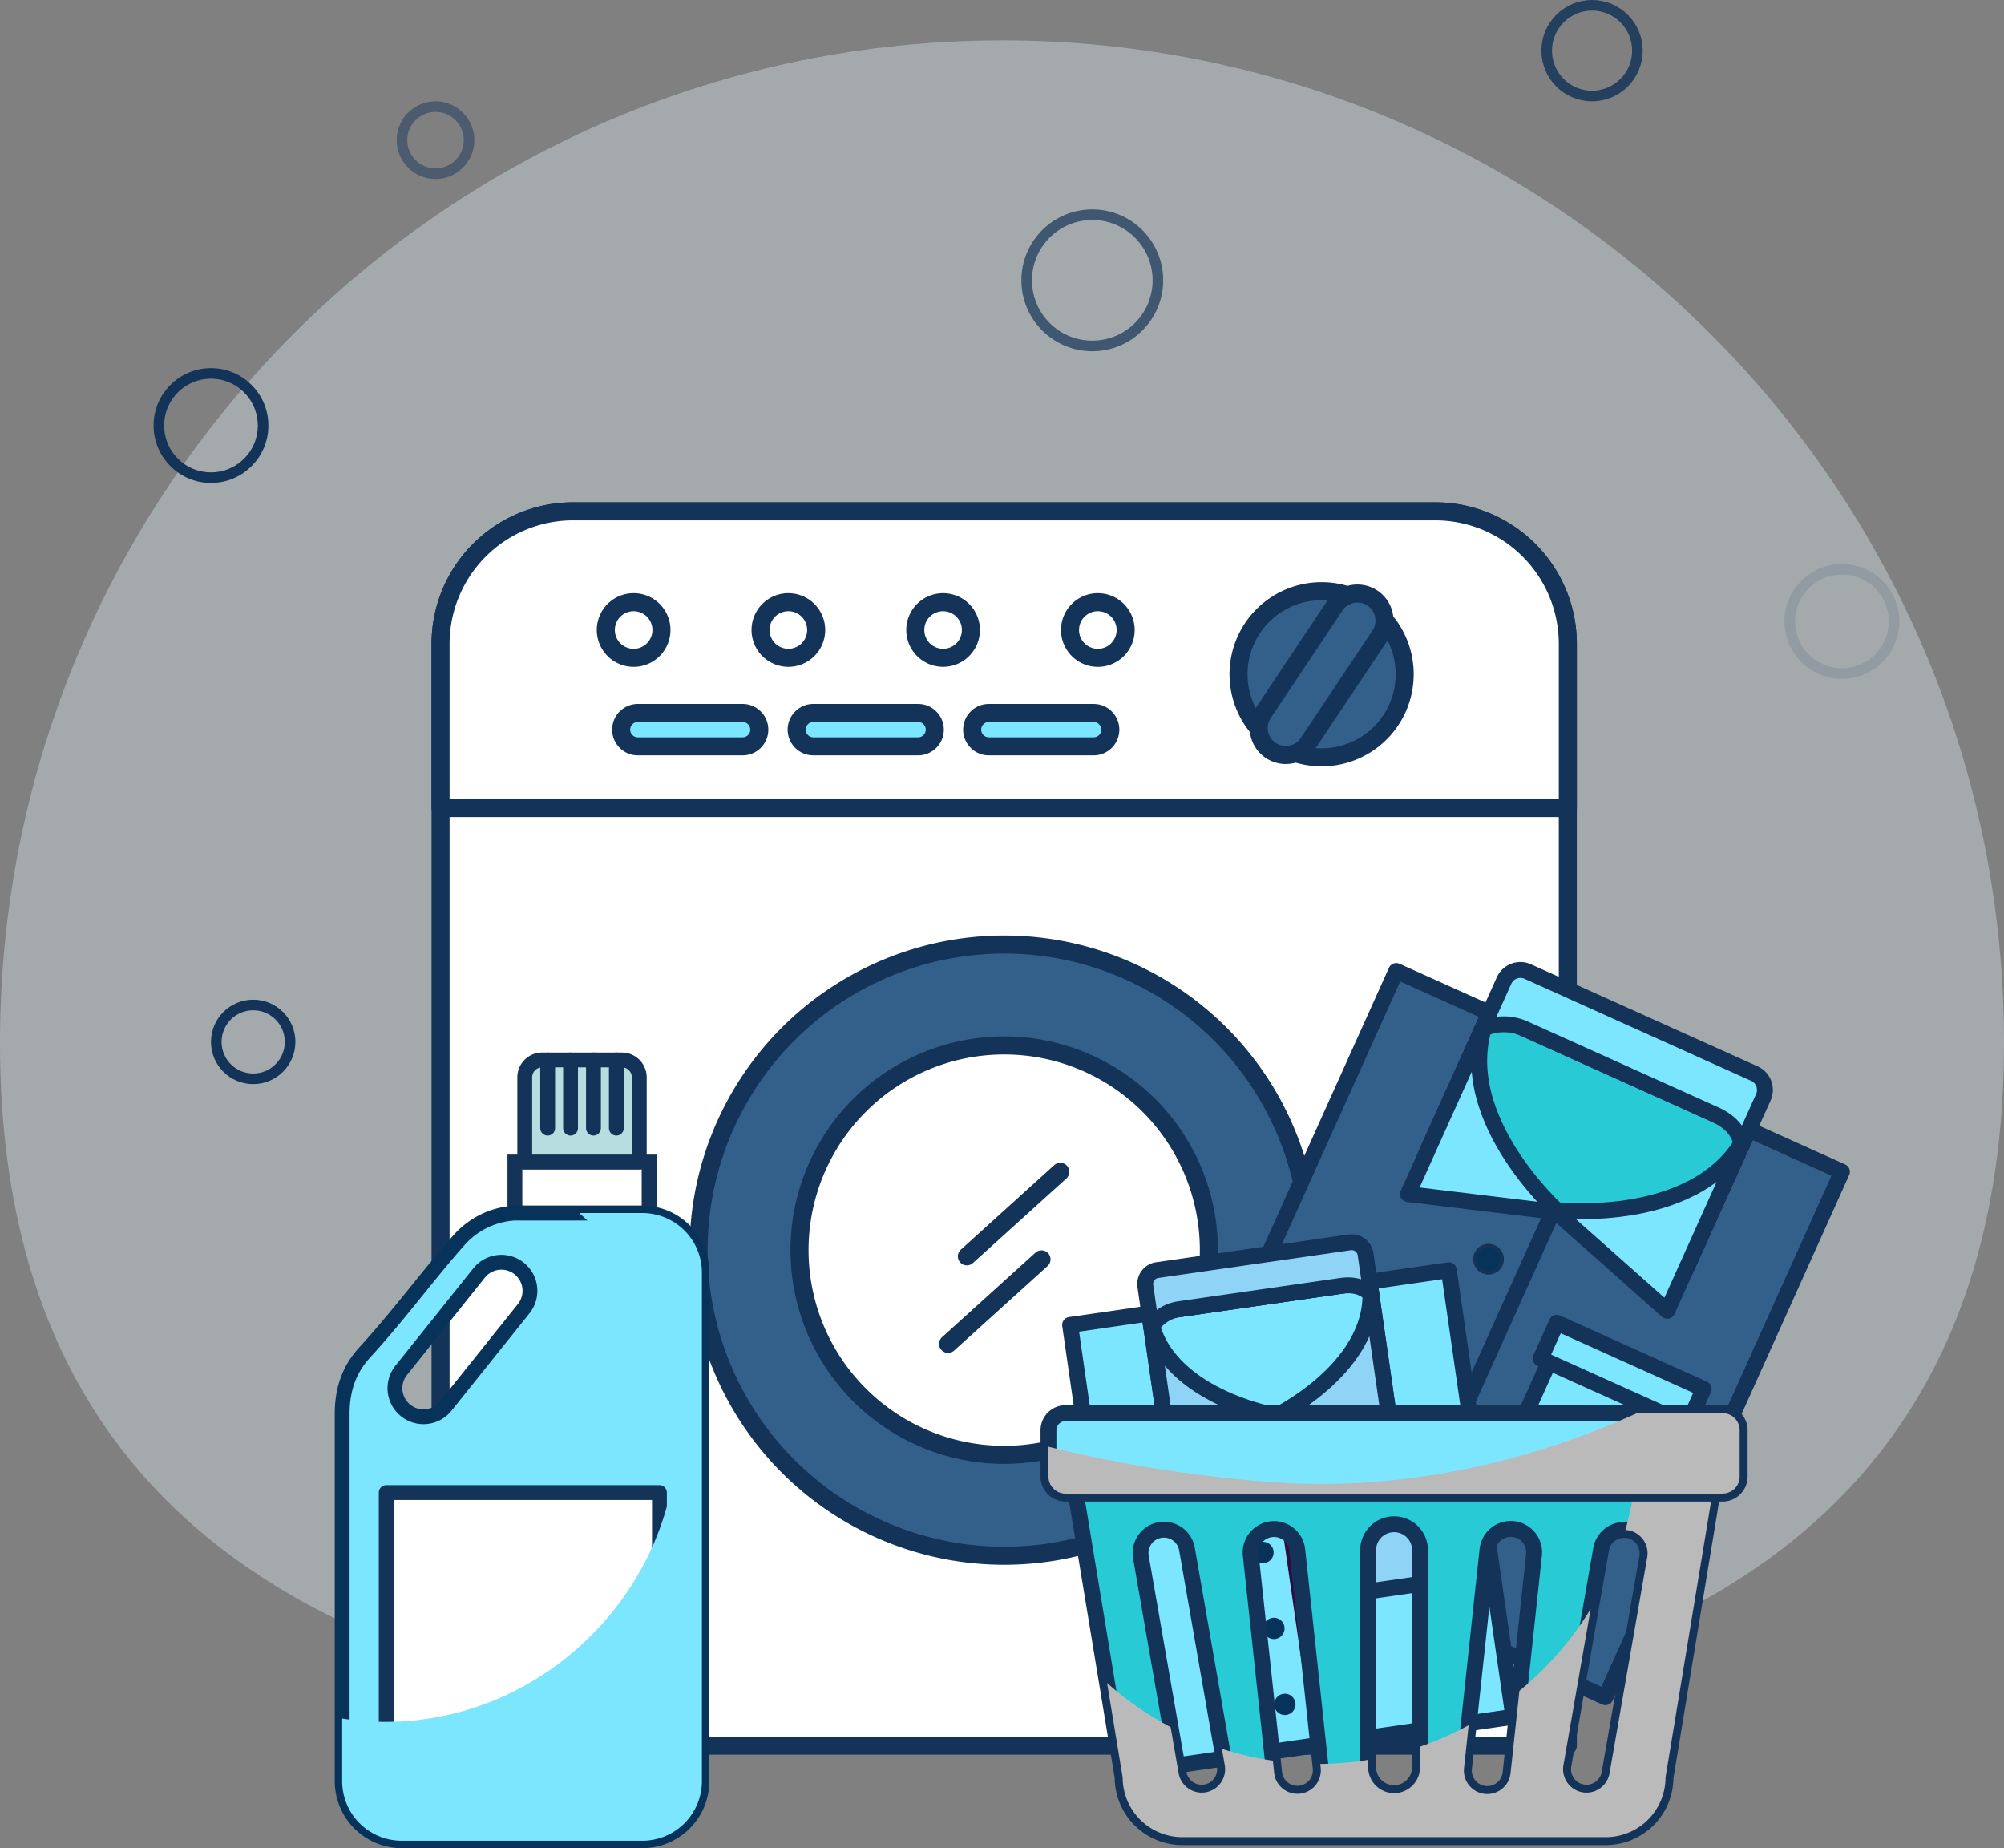 <svg xmlns="http://www.w3.org/2000/svg" width="567.884" height="523.634" viewBox="0 0 567.884 523.634"><rect x="0" y="0" width="567.884" height="523.634" fill="#808080" stroke="none"/><defs><style>.a{fill:#dfeef3;opacity:0.387;}.b,.s,.w{fill:#fff;}.aa,.ab,.ac,.b,.c,.d,.e,.g,.i,.j,.k,.l,.m,.n,.q,.s,.t,.u,.w,.y,.z{stroke:#143358;}.b,.c,.d,.e,.g,.h,.i,.j,.m,.n,.o,.q,.s,.t,.u,.v,.w{stroke-linecap:round;}.b,.c,.d,.e,.g,.h,.i,.j,.n,.o,.q,.t,.u,.v,.w{stroke-linejoin:round;}.b,.c,.d,.e{stroke-width:5.114px;}.c,.g{fill:#33608a;}.aa,.ab,.ac,.ae,.d,.j,.m,.o,.u,.y,.z{fill:none;}.e,.i,.v,.x{fill:#7de6ff;}.f{fill:#d2d1d1;}.f,.r,.x{mix-blend-mode:multiply;isolation:isolate;}.g,.h,.i,.j,.m,.n,.o,.q{stroke-width:4.5px;}.h,.q{fill:#28cbd5;}.h,.o{stroke:#2d0d40;}.k,.p{fill:#07335b;}.l{fill:#2d0d40;}.n{fill:#8fd3f7;}.r{fill:#bababa;}.s,.t,.u,.v,.w{stroke-width:4.205px;}.t{fill:#b8ddde;}.v{stroke:#07335b;}.aa,.ab,.ac,.y,.z{stroke-width:3px;}.z{opacity:0.126;}.aa{opacity:0.473;}.ab{opacity:0.696;}.ac{opacity:0.842;}.ad{stroke:none;}</style></defs><g transform="translate(-776.521 -178)"><path class="a" d="M283.942,0C440.759,0,567.884,127.125,567.884,283.942S440.759,480.2,283.942,480.2,0,440.759,0,283.942,127.125,0,283.942,0Z" transform="translate(776.521 189.447)"/><g transform="translate(873.483 322.878)"><g transform="translate(27.881 0)"><path class="b" d="M393.724,422.612V110.478A37.572,37.572,0,0,0,356.153,72.9h-244.3a37.571,37.571,0,0,0-37.57,37.574V422.612Z" transform="translate(-74.284 -72.904)"/><g transform="translate(73.132 122.735)"><path class="c" d="M303.073,252.827a86.587,86.587,0,1,1-86.584-86.586A86.582,86.582,0,0,1,303.073,252.827Z" transform="translate(-129.899 -166.241)"/><path class="b" d="M267.642,245.981a58,58,0,1,1-58-58A58,58,0,0,1,267.642,245.981Z" transform="translate(-123.052 -159.395)"/></g><g transform="translate(143.815 187.12)"><line class="d" y1="23.96" x2="26.48" transform="translate(5.327 0)"/><line class="d" y1="23.961" x2="26.48" transform="translate(0 24.805)"/></g><path class="b" d="M393.724,156.971V110.478A37.572,37.572,0,0,0,356.153,72.9h-244.3a37.571,37.571,0,0,0-37.57,37.574v46.493Z" transform="translate(-74.284 -72.904)"/><g transform="translate(46.831 22.617)"><g transform="translate(179.294)"><path class="c" d="M289.365,126.713a23.538,23.538,0,1,1-6.509-32.647A23.534,23.534,0,0,1,289.365,126.713Z" transform="translate(-246.247 -90.104)"/><path class="c" d="M264.638,132.95a7.663,7.663,0,0,1-10.628,2.12h0a7.658,7.658,0,0,1-2.118-10.625l20.3-30.423A7.666,7.666,0,0,1,282.822,91.9h0a7.664,7.664,0,0,1,2.121,10.628Z" transform="translate(-244.875 -89.944)"/></g><g transform="translate(0 3.118)"><path class="b" d="M125.663,100.36a7.883,7.883,0,1,1-7.885-7.885A7.886,7.886,0,0,1,125.663,100.36Z" transform="translate(-109.898 -92.475)"/><path class="b" d="M159.005,100.36a7.881,7.881,0,1,1-7.881-7.885A7.884,7.884,0,0,1,159.005,100.36Z" transform="translate(-99.395 -92.475)"/><path class="b" d="M192.352,100.36a7.881,7.881,0,1,1-7.881-7.885A7.883,7.883,0,0,1,192.352,100.36Z" transform="translate(-88.893 -92.475)"/><path class="b" d="M225.7,100.36a7.884,7.884,0,1,1-7.882-7.885A7.883,7.883,0,0,1,225.7,100.36Z" transform="translate(-78.391 -92.475)"/><g transform="translate(4.351 31.388)"><path class="e" d="M152.348,121.07a4.728,4.728,0,0,1-4.731,4.73H117.934a4.726,4.726,0,0,1-4.727-4.73h0a4.726,4.726,0,0,1,4.727-4.725h29.683a4.728,4.728,0,0,1,4.731,4.725Z" transform="translate(-113.207 -116.345)"/><path class="e" d="M190.17,121.07a4.727,4.727,0,0,1-4.727,4.73H155.757a4.726,4.726,0,0,1-4.73-4.73h0a4.726,4.726,0,0,1,4.73-4.725h29.685a4.727,4.727,0,0,1,4.727,4.725Z" transform="translate(-101.295 -116.345)"/><path class="e" d="M227.994,121.07a4.729,4.729,0,0,1-4.731,4.73H193.577a4.731,4.731,0,0,1-4.731-4.73h0a4.731,4.731,0,0,1,4.731-4.725h29.685a4.729,4.729,0,0,1,4.731,4.725Z" transform="translate(-89.383 -116.345)"/></g></g></g><path class="f" d="M317.211,101.478Z" transform="translate(2.229 -63.904)"/></g><g transform="translate(231.654 129.938)"><rect class="g" width="163.293" height="138.527" transform="translate(0 149.189) rotate(-65.762)"/><rect class="h" width="43.576" height="80.576" transform="translate(75.572 51.923) rotate(-65.761)"/><g transform="translate(70.36)"><g transform="translate(0 12.188)"><path class="i" d="M314.122,228.853s42.774,5.173,55.33-22.709l-23.1,51.31Z" transform="translate(-272.877 -173.065)"/><path class="i" d="M325.536,237.466s-32.232-28.6-19.678-56.478l-23.1,51.313Z" transform="translate(-282.756 -180.988)"/></g><path class="i" d="M372.221,221.588l6.209-13.794a5.076,5.076,0,0,0-2.542-6.713L311.67,172.169a5.071,5.071,0,0,0-6.712,2.546l-6.209,13.794a14.282,14.282,0,0,1,11.858-.2L364.781,212.7C372.3,216.09,372.221,221.588,372.221,221.588Z" transform="translate(-277.719 -171.719)"/></g><line class="j" x1="49.212" y2="109.301" transform="translate(62.394 67.977)"/><g transform="translate(55.125 78.092)"><path class="k" d="M304.564,236.541a3.857,3.857,0,1,1-1.934-5.094A3.855,3.855,0,0,1,304.564,236.541Z" transform="translate(-262.975 -231.106)"/><path class="l" d="M295.89,255.807a3.858,3.858,0,1,1-1.933-5.1A3.851,3.851,0,0,1,295.89,255.807Z" transform="translate(-265.706 -225.04)"/><path class="l" d="M287.219,275.073a3.859,3.859,0,1,1-1.933-5.1A3.86,3.86,0,0,1,287.219,275.073Z" transform="translate(-268.438 -218.973)"/><path class="l" d="M278.546,294.334a3.858,3.858,0,1,1-1.934-5.1A3.857,3.857,0,0,1,278.546,294.334Z" transform="translate(-271.17 -212.905)"/></g><g transform="translate(101.356 99.957)"><path class="i" d="M316.751,253.742l-9.768,21.7a7.4,7.4,0,0,0,3.712,9.793l23.455,10.559a7.4,7.4,0,0,0,9.787-3.713l9.768-21.694Z" transform="translate(-306.327 -245.842)"/><rect class="i" width="11.129" height="45.656" transform="translate(6.607 10.148) rotate(-65.762)"/></g></g><g transform="translate(206.276 207.069)"><rect class="i" width="108.41" height="127.798" transform="matrix(0.99, -0.143, 0.143, 0.99, 0, 23.441)"/><path class="m" d="M0,0H63.054V34.108H0Z" transform="translate(22.446 20.205) rotate(-8.203)"/><g transform="translate(21.282)"><g transform="translate(1.165 11.209)"><path class="n" d="M253.944,277.13s30.42-14.538,27-38.231l6.283,43.589Z" transform="translate(-218.54 -238.899)"/><path class="n" d="M263.727,274.788s-33.292-5.356-36.707-29.049L233.3,289.33Z" transform="translate(-227.02 -236.745)"/></g><path class="n" d="M290.271,245.495l-1.687-11.712a3.969,3.969,0,0,0-4.493-3.366l-54.549,7.862a3.975,3.975,0,0,0-3.368,4.5l1.688,11.714a11.188,11.188,0,0,1,7.757-5.113l46.011-6.629C288.024,241.828,290.271,245.495,290.271,245.495Z" transform="translate(-226.134 -230.375)"/></g><line class="o" x2="13.382" y2="92.85" transform="translate(57.851 49.44)"/><g transform="translate(48.537 63.376)"><path class="p" d="M252.869,281.155a3.02,3.02,0,1,1-3.419-2.552A3.02,3.02,0,0,1,252.869,281.155Z" transform="translate(-246.861 -278.571)"/><path class="p" d="M255.227,297.517a3.019,3.019,0,1,1-3.419-2.551A3.018,3.018,0,0,1,255.227,297.517Z" transform="translate(-246.118 -273.417)"/><path class="p" d="M257.585,313.881a3.018,3.018,0,1,1-3.418-2.555A3.018,3.018,0,0,1,257.585,313.881Z" transform="translate(-245.375 -268.263)"/><path class="p" d="M259.943,330.25a3.018,3.018,0,1,1-3.416-2.556A3.019,3.019,0,0,1,259.943,330.25Z" transform="translate(-244.632 -263.109)"/></g><g transform="translate(71.882 65.07)"><path class="n" d="M266.761,289.03l2.659,18.428a5.793,5.793,0,0,0,6.563,4.907l19.924-2.869a5.8,5.8,0,0,0,4.91-6.564l-2.656-18.427Z" transform="translate(-263.937 -278.395)"/><rect class="n" width="35.735" height="8.713" transform="translate(0 5.098) rotate(-8.202)"/></g></g><g transform="translate(200.147 255.506)"><path class="q" d="M209.746,275.877l15.155,91.8a16.93,16.93,0,0,0,16.93,16.934h119.98a16.932,16.932,0,0,0,16.929-16.934l15.156-91.8Zm38.693,96.048a6.633,6.633,0,0,1-7.669-5.391l-10.683-61.206a6.629,6.629,0,1,1,13.06-2.279l10.689,61.208A6.633,6.633,0,0,1,248.439,371.925Zm26.7.347a6.632,6.632,0,0,1-7.3-5.885l-6.641-61.777a6.63,6.63,0,0,1,13.184-1.415l6.641,61.774A6.627,6.627,0,0,1,275.137,372.272Zm34.035-7.6a7.351,7.351,0,1,1-14.7,0V303.423a7.351,7.351,0,1,1,14.7,0Zm32.3-60.06-6.639,61.777a6.631,6.631,0,1,1-13.185-1.417l6.642-61.774a6.629,6.629,0,1,1,13.183,1.415Zm32.08.717-10.681,61.206a6.632,6.632,0,0,1-13.067-2.277l10.681-61.208a6.632,6.632,0,0,1,13.067,2.279Z" transform="translate(-203.884 -264.48)"/><path class="r" d="M368.158,275.877a88.336,88.336,0,0,1-3.366,21.721,6.5,6.5,0,0,1,.792.057,6.634,6.634,0,0,1,5.4,7.673L360.3,366.533a6.632,6.632,0,0,1-13.067-2.277l7.728-44.293a92.743,92.743,0,0,1-20.2,23.2l-2.495,23.225a6.631,6.631,0,1,1-13.185-1.417l1.3-12.079a89.876,89.876,0,0,1-13.776,6.078v5.7a7.351,7.351,0,1,1-14.7,0v-1.962a88.176,88.176,0,0,1-13.57,1.155l.118,1.107a6.63,6.63,0,1,1-13.184,1.417l-.368-3.446a88.512,88.512,0,0,1-14.441-3.352l.813,4.667a6.632,6.632,0,0,1-13.067,2.277l-2.285-13.1a92.567,92.567,0,0,1-18-12.49l4.413,26.736a16.93,16.93,0,0,0,16.93,16.934h119.98a16.932,16.932,0,0,0,16.929-16.934l15.156-91.8Z" transform="translate(-201.311 -264.48)"/><path class="i" d="M401.156,285.168a4.833,4.833,0,0,1-4.827,4.838h-186.2a4.835,4.835,0,0,1-4.839-4.838V272.049a4.835,4.835,0,0,1,4.839-4.839h186.2a4.832,4.832,0,0,1,4.827,4.839Z" transform="translate(-205.288 -267.21)"/><path class="r" d="M396.329,267.21H372.064c-32.912,14.914-69.6,22.462-105.709,19.372a389.913,389.913,0,0,1-61.067-9.852v8.438a4.835,4.835,0,0,0,4.839,4.838h186.2a4.833,4.833,0,0,0,4.827-4.838V272.049A4.832,4.832,0,0,0,396.329,267.21Z" transform="translate(-205.288 -267.21)"/></g><g transform="translate(0 155.429)"><path class="s" d="M0,0H38.032V14.459H0Z" transform="translate(48.948 28.923)"/><path class="t" d="M92.428,220.028V196.042a4.933,4.933,0,0,1,4.926-4.938h22.594a4.938,4.938,0,0,1,4.934,4.938v23.986Z" transform="translate(-40.688 -191.104)"/><g transform="translate(58.231 0.001)"><line class="u" y2="19.329" transform="translate(19.468)"/><line class="u" y2="19.329" transform="translate(12.979)"/><line class="u" y2="19.329" transform="translate(6.488)"/><line class="u" y2="19.329"/></g><path class="v" d="M53.081,281.023V385.05a16.886,16.886,0,0,0,16.88,16.887h68.17A16.885,16.885,0,0,0,155.02,385.05V240.98A16.885,16.885,0,0,0,138.132,224.1H101.956a22.876,22.876,0,0,0-15.735,7.639c-8.29,9.3-16.993,21.2-26.565,31.641C56.482,266.847,53.081,271.961,53.081,281.023Zm16.728-12.359L91.942,241a8.094,8.094,0,0,1,12.642,10.109L82.44,278.774a8.089,8.089,0,1,1-12.632-10.109Z" transform="translate(-53.081 -180.713)"/><rect class="w" width="77.428" height="70.215" transform="translate(12.48 122.576)"/><path class="x" d="M65.338,368.26c45.1,0,82.736-37.638,82.736-82.735a82.7,82.7,0,0,0-27.8-61.429h17.857A16.885,16.885,0,0,1,155.02,240.98V385.05a16.885,16.885,0,0,1-16.888,16.887H69.961a16.886,16.886,0,0,1-16.88-16.887V367.319A81.03,81.03,0,0,0,65.338,368.26Z" transform="translate(-53.081 -180.713)"/></g></g><g class="y" transform="translate(820.039 282.299)"><circle class="ad" cx="16.267" cy="16.267" r="16.267"/><circle class="ae" cx="16.267" cy="16.267" r="14.767"/></g><g class="z" transform="translate(1282.208 337.798)"><circle class="ad" cx="16.267" cy="16.267" r="16.267"/><circle class="ae" cx="16.267" cy="16.267" r="14.767"/></g><g class="aa" transform="translate(888.934 206.706)"><circle class="ad" cx="11.004" cy="11.004" r="11.004"/><circle class="ae" cx="11.004" cy="11.004" r="9.504"/></g><g class="ab" transform="translate(1065.955 237.326)"><circle class="ad" cx="20.094" cy="20.094" r="20.094"/><circle class="ae" cx="20.094" cy="20.094" r="18.594"/></g><g class="ac" transform="translate(1213.314 178)"><circle class="ad" cx="14.353" cy="14.353" r="14.353"/><circle class="ae" cx="14.353" cy="14.353" r="12.853"/></g><g class="y" transform="translate(836.306 461.235)"><circle class="ad" cx="11.961" cy="11.961" r="11.961"/><circle class="ae" cx="11.961" cy="11.961" r="10.461"/></g></g></svg>